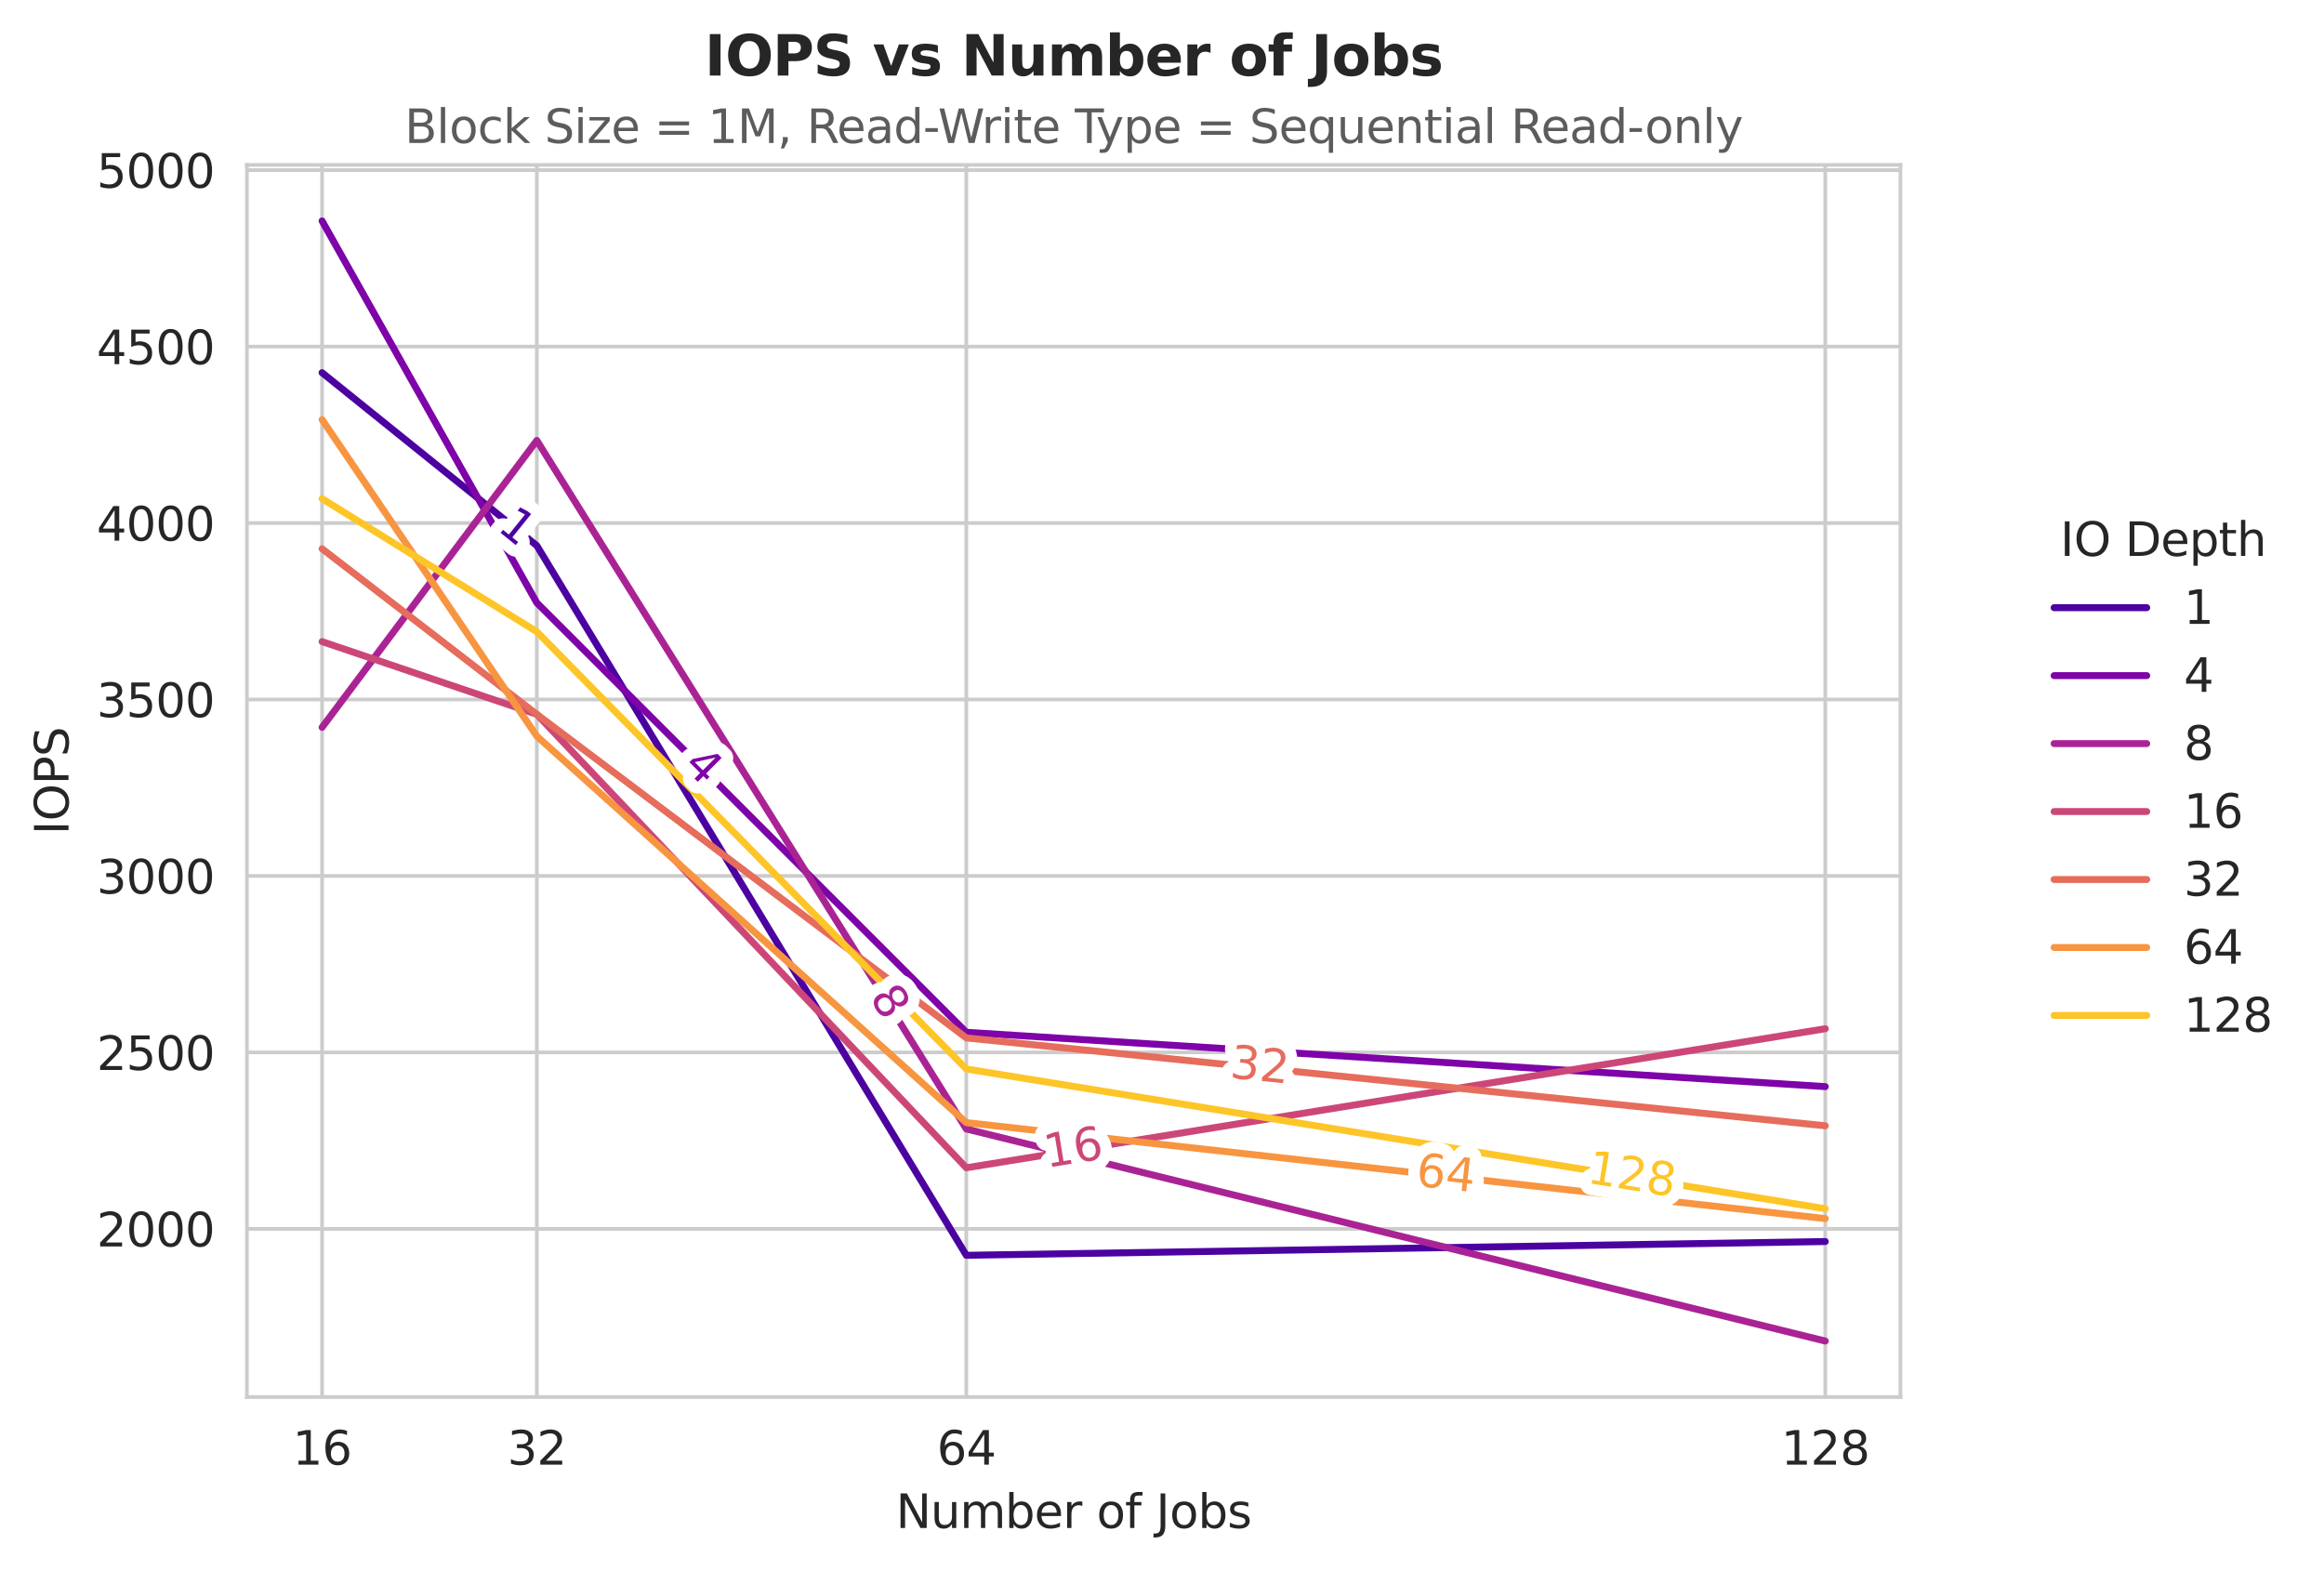 <?xml version="1.0" encoding="utf-8" standalone="no"?>
<!DOCTYPE svg PUBLIC "-//W3C//DTD SVG 1.1//EN"
  "http://www.w3.org/Graphics/SVG/1.1/DTD/svg11.dtd">
<svg xmlns:xlink="http://www.w3.org/1999/xlink" width="501.928pt" height="339.292pt" viewBox="0 0 501.928 339.292" xmlns="http://www.w3.org/2000/svg" version="1.1">
 <defs>
  <style type="text/css">*{stroke-linejoin: round; stroke-linecap: butt}</style>
 </defs>
 <g id="figure_1">
  <g id="patch_1">
   <path d="M 0 339.292 
L 501.928 339.292 
L 501.928 0 
L 0 0 
z
" style="fill: #ffffff"/>
  </g>
  <g id="axes_1">
   <g id="patch_2">
    <path d="M 53.328 301.736 
L 410.448 301.736 
L 410.448 35.624 
L 53.328 35.624 
z
" style="fill: #ffffff"/>
   </g>
   <g id="matplotlib.axis_1">
    <g id="xtick_1">
     <g id="line2d_1">
      <path d="M 208.699 301.736 
L 208.699 35.624 
" clip-path="url(#p0a1ed3b77e)" style="fill: none; stroke: #cccccc; stroke-width: 0.8; stroke-linecap: round"/>
     </g>
     <g id="text_1">
      <!-- 64 -->
      <g style="fill: #262626" transform="translate(202.336 316.334) scale(0.1 -0.1)">
       <defs>
        <path id="DejaVuSans-36" d="M 2113 2584 
Q 1688 2584 1439 2293 
Q 1191 2003 1191 1497 
Q 1191 994 1439 701 
Q 1688 409 2113 409 
Q 2538 409 2786 701 
Q 3034 994 3034 1497 
Q 3034 2003 2786 2293 
Q 2538 2584 2113 2584 
z
M 3366 4563 
L 3366 3988 
Q 3128 4100 2886 4159 
Q 2644 4219 2406 4219 
Q 1781 4219 1451 3797 
Q 1122 3375 1075 2522 
Q 1259 2794 1537 2939 
Q 1816 3084 2150 3084 
Q 2853 3084 3261 2657 
Q 3669 2231 3669 1497 
Q 3669 778 3244 343 
Q 2819 -91 2113 -91 
Q 1303 -91 875 529 
Q 447 1150 447 2328 
Q 447 3434 972 4092 
Q 1497 4750 2381 4750 
Q 2619 4750 2861 4703 
Q 3103 4656 3366 4563 
z
" transform="scale(0.016)"/>
        <path id="DejaVuSans-34" d="M 2419 4116 
L 825 1625 
L 2419 1625 
L 2419 4116 
z
M 2253 4666 
L 3047 4666 
L 3047 1625 
L 3713 1625 
L 3713 1100 
L 3047 1100 
L 3047 0 
L 2419 0 
L 2419 1100 
L 313 1100 
L 313 1709 
L 2253 4666 
z
" transform="scale(0.016)"/>
       </defs>
       <use xlink:href="#DejaVuSans-36"/>
       <use xlink:href="#DejaVuSans-34" transform="translate(63.623 0)"/>
      </g>
     </g>
    </g>
    <g id="xtick_2">
     <g id="line2d_2">
      <path d="M 115.94 301.736 
L 115.94 35.624 
" clip-path="url(#p0a1ed3b77e)" style="fill: none; stroke: #cccccc; stroke-width: 0.8; stroke-linecap: round"/>
     </g>
     <g id="text_2">
      <!-- 32 -->
      <g style="fill: #262626" transform="translate(109.578 316.334) scale(0.1 -0.1)">
       <defs>
        <path id="DejaVuSans-33" d="M 2597 2516 
Q 3050 2419 3304 2112 
Q 3559 1806 3559 1356 
Q 3559 666 3084 287 
Q 2609 -91 1734 -91 
Q 1441 -91 1130 -33 
Q 819 25 488 141 
L 488 750 
Q 750 597 1062 519 
Q 1375 441 1716 441 
Q 2309 441 2620 675 
Q 2931 909 2931 1356 
Q 2931 1769 2642 2001 
Q 2353 2234 1838 2234 
L 1294 2234 
L 1294 2753 
L 1863 2753 
Q 2328 2753 2575 2939 
Q 2822 3125 2822 3475 
Q 2822 3834 2567 4026 
Q 2313 4219 1838 4219 
Q 1578 4219 1281 4162 
Q 984 4106 628 3988 
L 628 4550 
Q 988 4650 1302 4700 
Q 1616 4750 1894 4750 
Q 2613 4750 3031 4423 
Q 3450 4097 3450 3541 
Q 3450 3153 3228 2886 
Q 3006 2619 2597 2516 
z
" transform="scale(0.016)"/>
        <path id="DejaVuSans-32" d="M 1228 531 
L 3431 531 
L 3431 0 
L 469 0 
L 469 531 
Q 828 903 1448 1529 
Q 2069 2156 2228 2338 
Q 2531 2678 2651 2914 
Q 2772 3150 2772 3378 
Q 2772 3750 2511 3984 
Q 2250 4219 1831 4219 
Q 1534 4219 1204 4116 
Q 875 4013 500 3803 
L 500 4441 
Q 881 4594 1212 4672 
Q 1544 4750 1819 4750 
Q 2544 4750 2975 4387 
Q 3406 4025 3406 3419 
Q 3406 3131 3298 2873 
Q 3191 2616 2906 2266 
Q 2828 2175 2409 1742 
Q 1991 1309 1228 531 
z
" transform="scale(0.016)"/>
       </defs>
       <use xlink:href="#DejaVuSans-33"/>
       <use xlink:href="#DejaVuSans-32" transform="translate(63.623 0)"/>
      </g>
     </g>
    </g>
    <g id="xtick_3">
     <g id="line2d_3">
      <path d="M 394.215 301.736 
L 394.215 35.624 
" clip-path="url(#p0a1ed3b77e)" style="fill: none; stroke: #cccccc; stroke-width: 0.8; stroke-linecap: round"/>
     </g>
     <g id="text_3">
      <!-- 128 -->
      <g style="fill: #262626" transform="translate(384.672 316.334) scale(0.1 -0.1)">
       <defs>
        <path id="DejaVuSans-31" d="M 794 531 
L 1825 531 
L 1825 4091 
L 703 3866 
L 703 4441 
L 1819 4666 
L 2450 4666 
L 2450 531 
L 3481 531 
L 3481 0 
L 794 0 
L 794 531 
z
" transform="scale(0.016)"/>
        <path id="DejaVuSans-38" d="M 2034 2216 
Q 1584 2216 1326 1975 
Q 1069 1734 1069 1313 
Q 1069 891 1326 650 
Q 1584 409 2034 409 
Q 2484 409 2743 651 
Q 3003 894 3003 1313 
Q 3003 1734 2745 1975 
Q 2488 2216 2034 2216 
z
M 1403 2484 
Q 997 2584 770 2862 
Q 544 3141 544 3541 
Q 544 4100 942 4425 
Q 1341 4750 2034 4750 
Q 2731 4750 3128 4425 
Q 3525 4100 3525 3541 
Q 3525 3141 3298 2862 
Q 3072 2584 2669 2484 
Q 3125 2378 3379 2068 
Q 3634 1759 3634 1313 
Q 3634 634 3220 271 
Q 2806 -91 2034 -91 
Q 1263 -91 848 271 
Q 434 634 434 1313 
Q 434 1759 690 2068 
Q 947 2378 1403 2484 
z
M 1172 3481 
Q 1172 3119 1398 2916 
Q 1625 2713 2034 2713 
Q 2441 2713 2670 2916 
Q 2900 3119 2900 3481 
Q 2900 3844 2670 4047 
Q 2441 4250 2034 4250 
Q 1625 4250 1398 4047 
Q 1172 3844 1172 3481 
z
" transform="scale(0.016)"/>
       </defs>
       <use xlink:href="#DejaVuSans-31"/>
       <use xlink:href="#DejaVuSans-32" transform="translate(63.623 0)"/>
       <use xlink:href="#DejaVuSans-38" transform="translate(127.246 0)"/>
      </g>
     </g>
    </g>
    <g id="xtick_4">
     <g id="line2d_4">
      <path d="M 69.561 301.736 
L 69.561 35.624 
" clip-path="url(#p0a1ed3b77e)" style="fill: none; stroke: #cccccc; stroke-width: 0.8; stroke-linecap: round"/>
     </g>
     <g id="text_4">
      <!-- 16 -->
      <g style="fill: #262626" transform="translate(63.198 316.334) scale(0.1 -0.1)">
       <use xlink:href="#DejaVuSans-31"/>
       <use xlink:href="#DejaVuSans-36" transform="translate(63.623 0)"/>
      </g>
     </g>
    </g>
    <g id="text_5">
     <!-- Number of Jobs -->
     <g style="fill: #262626" transform="translate(193.491 330.012) scale(0.1 -0.1)">
      <defs>
       <path id="DejaVuSans-4e" d="M 628 4666 
L 1478 4666 
L 3547 763 
L 3547 4666 
L 4159 4666 
L 4159 0 
L 3309 0 
L 1241 3903 
L 1241 0 
L 628 0 
L 628 4666 
z
" transform="scale(0.016)"/>
       <path id="DejaVuSans-75" d="M 544 1381 
L 544 3500 
L 1119 3500 
L 1119 1403 
Q 1119 906 1312 657 
Q 1506 409 1894 409 
Q 2359 409 2629 706 
Q 2900 1003 2900 1516 
L 2900 3500 
L 3475 3500 
L 3475 0 
L 2900 0 
L 2900 538 
Q 2691 219 2414 64 
Q 2138 -91 1772 -91 
Q 1169 -91 856 284 
Q 544 659 544 1381 
z
M 1991 3584 
L 1991 3584 
z
" transform="scale(0.016)"/>
       <path id="DejaVuSans-6d" d="M 3328 2828 
Q 3544 3216 3844 3400 
Q 4144 3584 4550 3584 
Q 5097 3584 5394 3201 
Q 5691 2819 5691 2113 
L 5691 0 
L 5113 0 
L 5113 2094 
Q 5113 2597 4934 2840 
Q 4756 3084 4391 3084 
Q 3944 3084 3684 2787 
Q 3425 2491 3425 1978 
L 3425 0 
L 2847 0 
L 2847 2094 
Q 2847 2600 2669 2842 
Q 2491 3084 2119 3084 
Q 1678 3084 1418 2786 
Q 1159 2488 1159 1978 
L 1159 0 
L 581 0 
L 581 3500 
L 1159 3500 
L 1159 2956 
Q 1356 3278 1631 3431 
Q 1906 3584 2284 3584 
Q 2666 3584 2933 3390 
Q 3200 3197 3328 2828 
z
" transform="scale(0.016)"/>
       <path id="DejaVuSans-62" d="M 3116 1747 
Q 3116 2381 2855 2742 
Q 2594 3103 2138 3103 
Q 1681 3103 1420 2742 
Q 1159 2381 1159 1747 
Q 1159 1113 1420 752 
Q 1681 391 2138 391 
Q 2594 391 2855 752 
Q 3116 1113 3116 1747 
z
M 1159 2969 
Q 1341 3281 1617 3432 
Q 1894 3584 2278 3584 
Q 2916 3584 3314 3078 
Q 3713 2572 3713 1747 
Q 3713 922 3314 415 
Q 2916 -91 2278 -91 
Q 1894 -91 1617 61 
Q 1341 213 1159 525 
L 1159 0 
L 581 0 
L 581 4863 
L 1159 4863 
L 1159 2969 
z
" transform="scale(0.016)"/>
       <path id="DejaVuSans-65" d="M 3597 1894 
L 3597 1613 
L 953 1613 
Q 991 1019 1311 708 
Q 1631 397 2203 397 
Q 2534 397 2845 478 
Q 3156 559 3463 722 
L 3463 178 
Q 3153 47 2828 -22 
Q 2503 -91 2169 -91 
Q 1331 -91 842 396 
Q 353 884 353 1716 
Q 353 2575 817 3079 
Q 1281 3584 2069 3584 
Q 2775 3584 3186 3129 
Q 3597 2675 3597 1894 
z
M 3022 2063 
Q 3016 2534 2758 2815 
Q 2500 3097 2075 3097 
Q 1594 3097 1305 2825 
Q 1016 2553 972 2059 
L 3022 2063 
z
" transform="scale(0.016)"/>
       <path id="DejaVuSans-72" d="M 2631 2963 
Q 2534 3019 2420 3045 
Q 2306 3072 2169 3072 
Q 1681 3072 1420 2755 
Q 1159 2438 1159 1844 
L 1159 0 
L 581 0 
L 581 3500 
L 1159 3500 
L 1159 2956 
Q 1341 3275 1631 3429 
Q 1922 3584 2338 3584 
Q 2397 3584 2469 3576 
Q 2541 3569 2628 3553 
L 2631 2963 
z
" transform="scale(0.016)"/>
       <path id="DejaVuSans-20" transform="scale(0.016)"/>
       <path id="DejaVuSans-6f" d="M 1959 3097 
Q 1497 3097 1228 2736 
Q 959 2375 959 1747 
Q 959 1119 1226 758 
Q 1494 397 1959 397 
Q 2419 397 2687 759 
Q 2956 1122 2956 1747 
Q 2956 2369 2687 2733 
Q 2419 3097 1959 3097 
z
M 1959 3584 
Q 2709 3584 3137 3096 
Q 3566 2609 3566 1747 
Q 3566 888 3137 398 
Q 2709 -91 1959 -91 
Q 1206 -91 779 398 
Q 353 888 353 1747 
Q 353 2609 779 3096 
Q 1206 3584 1959 3584 
z
" transform="scale(0.016)"/>
       <path id="DejaVuSans-66" d="M 2375 4863 
L 2375 4384 
L 1825 4384 
Q 1516 4384 1395 4259 
Q 1275 4134 1275 3809 
L 1275 3500 
L 2222 3500 
L 2222 3053 
L 1275 3053 
L 1275 0 
L 697 0 
L 697 3053 
L 147 3053 
L 147 3500 
L 697 3500 
L 697 3744 
Q 697 4328 969 4595 
Q 1241 4863 1831 4863 
L 2375 4863 
z
" transform="scale(0.016)"/>
       <path id="DejaVuSans-4a" d="M 628 4666 
L 1259 4666 
L 1259 325 
Q 1259 -519 939 -900 
Q 619 -1281 -91 -1281 
L -331 -1281 
L -331 -750 
L -134 -750 
Q 284 -750 456 -515 
Q 628 -281 628 325 
L 628 4666 
z
" transform="scale(0.016)"/>
       <path id="DejaVuSans-73" d="M 2834 3397 
L 2834 2853 
Q 2591 2978 2328 3040 
Q 2066 3103 1784 3103 
Q 1356 3103 1142 2972 
Q 928 2841 928 2578 
Q 928 2378 1081 2264 
Q 1234 2150 1697 2047 
L 1894 2003 
Q 2506 1872 2764 1633 
Q 3022 1394 3022 966 
Q 3022 478 2636 193 
Q 2250 -91 1575 -91 
Q 1294 -91 989 -36 
Q 684 19 347 128 
L 347 722 
Q 666 556 975 473 
Q 1284 391 1588 391 
Q 1994 391 2212 530 
Q 2431 669 2431 922 
Q 2431 1156 2273 1281 
Q 2116 1406 1581 1522 
L 1381 1569 
Q 847 1681 609 1914 
Q 372 2147 372 2553 
Q 372 3047 722 3315 
Q 1072 3584 1716 3584 
Q 2034 3584 2315 3537 
Q 2597 3491 2834 3397 
z
" transform="scale(0.016)"/>
      </defs>
      <use xlink:href="#DejaVuSans-4e"/>
      <use xlink:href="#DejaVuSans-75" transform="translate(74.805 0)"/>
      <use xlink:href="#DejaVuSans-6d" transform="translate(138.184 0)"/>
      <use xlink:href="#DejaVuSans-62" transform="translate(235.596 0)"/>
      <use xlink:href="#DejaVuSans-65" transform="translate(299.072 0)"/>
      <use xlink:href="#DejaVuSans-72" transform="translate(360.596 0)"/>
      <use xlink:href="#DejaVuSans-20" transform="translate(401.709 0)"/>
      <use xlink:href="#DejaVuSans-6f" transform="translate(433.496 0)"/>
      <use xlink:href="#DejaVuSans-66" transform="translate(494.678 0)"/>
      <use xlink:href="#DejaVuSans-20" transform="translate(529.883 0)"/>
      <use xlink:href="#DejaVuSans-4a" transform="translate(561.67 0)"/>
      <use xlink:href="#DejaVuSans-6f" transform="translate(591.162 0)"/>
      <use xlink:href="#DejaVuSans-62" transform="translate(652.344 0)"/>
      <use xlink:href="#DejaVuSans-73" transform="translate(715.82 0)"/>
     </g>
    </g>
   </g>
   <g id="matplotlib.axis_2">
    <g id="ytick_1">
     <g id="line2d_5">
      <path d="M 53.328 265.402 
L 410.448 265.402 
" clip-path="url(#p0a1ed3b77e)" style="fill: none; stroke: #cccccc; stroke-width: 0.8; stroke-linecap: round"/>
     </g>
     <g id="text_6">
      <!-- 2000 -->
      <g style="fill: #262626" transform="translate(20.878 269.201) scale(0.1 -0.1)">
       <defs>
        <path id="DejaVuSans-30" d="M 2034 4250 
Q 1547 4250 1301 3770 
Q 1056 3291 1056 2328 
Q 1056 1369 1301 889 
Q 1547 409 2034 409 
Q 2525 409 2770 889 
Q 3016 1369 3016 2328 
Q 3016 3291 2770 3770 
Q 2525 4250 2034 4250 
z
M 2034 4750 
Q 2819 4750 3233 4129 
Q 3647 3509 3647 2328 
Q 3647 1150 3233 529 
Q 2819 -91 2034 -91 
Q 1250 -91 836 529 
Q 422 1150 422 2328 
Q 422 3509 836 4129 
Q 1250 4750 2034 4750 
z
" transform="scale(0.016)"/>
       </defs>
       <use xlink:href="#DejaVuSans-32"/>
       <use xlink:href="#DejaVuSans-30" transform="translate(63.623 0)"/>
       <use xlink:href="#DejaVuSans-30" transform="translate(127.246 0)"/>
       <use xlink:href="#DejaVuSans-30" transform="translate(190.869 0)"/>
      </g>
     </g>
    </g>
    <g id="ytick_2">
     <g id="line2d_6">
      <path d="M 53.328 227.292 
L 410.448 227.292 
" clip-path="url(#p0a1ed3b77e)" style="fill: none; stroke: #cccccc; stroke-width: 0.8; stroke-linecap: round"/>
     </g>
     <g id="text_7">
      <!-- 2500 -->
      <g style="fill: #262626" transform="translate(20.878 231.092) scale(0.1 -0.1)">
       <defs>
        <path id="DejaVuSans-35" d="M 691 4666 
L 3169 4666 
L 3169 4134 
L 1269 4134 
L 1269 2991 
Q 1406 3038 1543 3061 
Q 1681 3084 1819 3084 
Q 2600 3084 3056 2656 
Q 3513 2228 3513 1497 
Q 3513 744 3044 326 
Q 2575 -91 1722 -91 
Q 1428 -91 1123 -41 
Q 819 9 494 109 
L 494 744 
Q 775 591 1075 516 
Q 1375 441 1709 441 
Q 2250 441 2565 725 
Q 2881 1009 2881 1497 
Q 2881 1984 2565 2268 
Q 2250 2553 1709 2553 
Q 1456 2553 1204 2497 
Q 953 2441 691 2322 
L 691 4666 
z
" transform="scale(0.016)"/>
       </defs>
       <use xlink:href="#DejaVuSans-32"/>
       <use xlink:href="#DejaVuSans-35" transform="translate(63.623 0)"/>
       <use xlink:href="#DejaVuSans-30" transform="translate(127.246 0)"/>
       <use xlink:href="#DejaVuSans-30" transform="translate(190.869 0)"/>
      </g>
     </g>
    </g>
    <g id="ytick_3">
     <g id="line2d_7">
      <path d="M 53.328 189.183 
L 410.448 189.183 
" clip-path="url(#p0a1ed3b77e)" style="fill: none; stroke: #cccccc; stroke-width: 0.8; stroke-linecap: round"/>
     </g>
     <g id="text_8">
      <!-- 3000 -->
      <g style="fill: #262626" transform="translate(20.878 192.982) scale(0.1 -0.1)">
       <use xlink:href="#DejaVuSans-33"/>
       <use xlink:href="#DejaVuSans-30" transform="translate(63.623 0)"/>
       <use xlink:href="#DejaVuSans-30" transform="translate(127.246 0)"/>
       <use xlink:href="#DejaVuSans-30" transform="translate(190.869 0)"/>
      </g>
     </g>
    </g>
    <g id="ytick_4">
     <g id="line2d_8">
      <path d="M 53.328 151.073 
L 410.448 151.073 
" clip-path="url(#p0a1ed3b77e)" style="fill: none; stroke: #cccccc; stroke-width: 0.8; stroke-linecap: round"/>
     </g>
     <g id="text_9">
      <!-- 3500 -->
      <g style="fill: #262626" transform="translate(20.878 154.872) scale(0.1 -0.1)">
       <use xlink:href="#DejaVuSans-33"/>
       <use xlink:href="#DejaVuSans-35" transform="translate(63.623 0)"/>
       <use xlink:href="#DejaVuSans-30" transform="translate(127.246 0)"/>
       <use xlink:href="#DejaVuSans-30" transform="translate(190.869 0)"/>
      </g>
     </g>
    </g>
    <g id="ytick_5">
     <g id="line2d_9">
      <path d="M 53.328 112.963 
L 410.448 112.963 
" clip-path="url(#p0a1ed3b77e)" style="fill: none; stroke: #cccccc; stroke-width: 0.8; stroke-linecap: round"/>
     </g>
     <g id="text_10">
      <!-- 4000 -->
      <g style="fill: #262626" transform="translate(20.878 116.763) scale(0.1 -0.1)">
       <use xlink:href="#DejaVuSans-34"/>
       <use xlink:href="#DejaVuSans-30" transform="translate(63.623 0)"/>
       <use xlink:href="#DejaVuSans-30" transform="translate(127.246 0)"/>
       <use xlink:href="#DejaVuSans-30" transform="translate(190.869 0)"/>
      </g>
     </g>
    </g>
    <g id="ytick_6">
     <g id="line2d_10">
      <path d="M 53.328 74.854 
L 410.448 74.854 
" clip-path="url(#p0a1ed3b77e)" style="fill: none; stroke: #cccccc; stroke-width: 0.8; stroke-linecap: round"/>
     </g>
     <g id="text_11">
      <!-- 4500 -->
      <g style="fill: #262626" transform="translate(20.878 78.653) scale(0.1 -0.1)">
       <use xlink:href="#DejaVuSans-34"/>
       <use xlink:href="#DejaVuSans-35" transform="translate(63.623 0)"/>
       <use xlink:href="#DejaVuSans-30" transform="translate(127.246 0)"/>
       <use xlink:href="#DejaVuSans-30" transform="translate(190.869 0)"/>
      </g>
     </g>
    </g>
    <g id="ytick_7">
     <g id="line2d_11">
      <path d="M 53.328 36.744 
L 410.448 36.744 
" clip-path="url(#p0a1ed3b77e)" style="fill: none; stroke: #cccccc; stroke-width: 0.8; stroke-linecap: round"/>
     </g>
     <g id="text_12">
      <!-- 5000 -->
      <g style="fill: #262626" transform="translate(20.878 40.543) scale(0.1 -0.1)">
       <use xlink:href="#DejaVuSans-35"/>
       <use xlink:href="#DejaVuSans-30" transform="translate(63.623 0)"/>
       <use xlink:href="#DejaVuSans-30" transform="translate(127.246 0)"/>
       <use xlink:href="#DejaVuSans-30" transform="translate(190.869 0)"/>
      </g>
     </g>
    </g>
    <g id="text_13">
     <!-- IOPS -->
     <g style="fill: #262626" transform="translate(14.798 180.28) rotate(-90) scale(0.1 -0.1)">
      <defs>
       <path id="DejaVuSans-49" d="M 628 4666 
L 1259 4666 
L 1259 0 
L 628 0 
L 628 4666 
z
" transform="scale(0.016)"/>
       <path id="DejaVuSans-4f" d="M 2522 4238 
Q 1834 4238 1429 3725 
Q 1025 3213 1025 2328 
Q 1025 1447 1429 934 
Q 1834 422 2522 422 
Q 3209 422 3611 934 
Q 4013 1447 4013 2328 
Q 4013 3213 3611 3725 
Q 3209 4238 2522 4238 
z
M 2522 4750 
Q 3503 4750 4090 4092 
Q 4678 3434 4678 2328 
Q 4678 1225 4090 567 
Q 3503 -91 2522 -91 
Q 1538 -91 948 565 
Q 359 1222 359 2328 
Q 359 3434 948 4092 
Q 1538 4750 2522 4750 
z
" transform="scale(0.016)"/>
       <path id="DejaVuSans-50" d="M 1259 4147 
L 1259 2394 
L 2053 2394 
Q 2494 2394 2734 2622 
Q 2975 2850 2975 3272 
Q 2975 3691 2734 3919 
Q 2494 4147 2053 4147 
L 1259 4147 
z
M 628 4666 
L 2053 4666 
Q 2838 4666 3239 4311 
Q 3641 3956 3641 3272 
Q 3641 2581 3239 2228 
Q 2838 1875 2053 1875 
L 1259 1875 
L 1259 0 
L 628 0 
L 628 4666 
z
" transform="scale(0.016)"/>
       <path id="DejaVuSans-53" d="M 3425 4513 
L 3425 3897 
Q 3066 4069 2747 4153 
Q 2428 4238 2131 4238 
Q 1616 4238 1336 4038 
Q 1056 3838 1056 3469 
Q 1056 3159 1242 3001 
Q 1428 2844 1947 2747 
L 2328 2669 
Q 3034 2534 3370 2195 
Q 3706 1856 3706 1288 
Q 3706 609 3251 259 
Q 2797 -91 1919 -91 
Q 1588 -91 1214 -16 
Q 841 59 441 206 
L 441 856 
Q 825 641 1194 531 
Q 1563 422 1919 422 
Q 2459 422 2753 634 
Q 3047 847 3047 1241 
Q 3047 1584 2836 1778 
Q 2625 1972 2144 2069 
L 1759 2144 
Q 1053 2284 737 2584 
Q 422 2884 422 3419 
Q 422 4038 858 4394 
Q 1294 4750 2059 4750 
Q 2388 4750 2728 4690 
Q 3069 4631 3425 4513 
z
" transform="scale(0.016)"/>
      </defs>
      <use xlink:href="#DejaVuSans-49"/>
      <use xlink:href="#DejaVuSans-4f" transform="translate(29.492 0)"/>
      <use xlink:href="#DejaVuSans-50" transform="translate(108.203 0)"/>
      <use xlink:href="#DejaVuSans-53" transform="translate(168.506 0)"/>
     </g>
    </g>
   </g>
   <g id="FillBetweenPolyCollection_1"/>
   <g id="FillBetweenPolyCollection_2"/>
   <g id="FillBetweenPolyCollection_3"/>
   <g id="FillBetweenPolyCollection_4"/>
   <g id="FillBetweenPolyCollection_5"/>
   <g id="FillBetweenPolyCollection_6"/>
   <g id="FillBetweenPolyCollection_7"/>
   <g id="line2d_12">
    <path d="M 69.561 80.494 
L 115.94 117.841 
L 208.699 271.118 
L 394.215 268.146 
" clip-path="url(#p0a1ed3b77e)" style="fill: none; stroke: #4c02a1; stroke-width: 1.5; stroke-linecap: round"/>
   </g>
   <g id="line2d_13">
    <path d="M 69.561 47.72 
L 115.94 130.189 
L 208.699 222.948 
L 394.215 234.686 
" clip-path="url(#p0a1ed3b77e)" style="fill: none; stroke: #7e03a8; stroke-width: 1.5; stroke-linecap: round"/>
   </g>
   <g id="line2d_14">
    <path d="M 69.561 157.094 
L 115.94 95.128 
L 208.699 243.832 
L 394.215 289.64 
" clip-path="url(#p0a1ed3b77e)" style="fill: none; stroke: #aa2395; stroke-width: 1.5; stroke-linecap: round"/>
   </g>
   <g id="line2d_15">
    <path d="M 69.561 138.573 
L 115.94 154.274 
L 208.699 252.216 
L 394.215 222.186 
" clip-path="url(#p0a1ed3b77e)" style="fill: none; stroke: #cc4778; stroke-width: 1.5; stroke-linecap: round"/>
   </g>
   <g id="line2d_16">
    <path d="M 69.561 118.527 
L 115.94 154.274 
L 208.699 224.167 
L 394.215 243.146 
" clip-path="url(#p0a1ed3b77e)" style="fill: none; stroke: #e66c5c; stroke-width: 1.5; stroke-linecap: round"/>
   </g>
   <g id="line2d_17">
    <path d="M 69.561 90.631 
L 115.94 159 
L 208.699 242.46 
L 394.215 263.192 
" clip-path="url(#p0a1ed3b77e)" style="fill: none; stroke: #f89540; stroke-width: 1.5; stroke-linecap: round"/>
   </g>
   <g id="line2d_18">
    <path d="M 69.561 107.704 
L 115.94 136.439 
L 208.699 230.875 
L 394.215 261.057 
" clip-path="url(#p0a1ed3b77e)" style="fill: none; stroke: #fdc527; stroke-width: 1.5; stroke-linecap: round"/>
   </g>
   <g id="line2d_19"/>
   <g id="line2d_20"/>
   <g id="line2d_21"/>
   <g id="line2d_22"/>
   <g id="line2d_23"/>
   <g id="line2d_24"/>
   <g id="line2d_25"/>
   <g id="text_14">
    <path d="M 108.638 114.439 
L 109.893 115.45 
L 113.382 111.117 
L 111.796 110.291 
L 112.359 109.592 
L 113.938 110.412 
L 114.706 111.03 
L 110.654 116.062 
L 111.908 117.072 
L 111.388 117.719 
L 108.118 115.085 
L 108.638 114.439 
z
" clip-path="url(#p0a1ed3b77e)" style="fill: #4c02a1; stroke: #ffffff; stroke-width: 5"/>
    <path d="M 108.638 114.439 
L 109.893 115.45 
L 113.382 111.117 
L 111.796 110.291 
L 112.359 109.592 
L 113.938 110.412 
L 114.706 111.03 
L 110.654 116.062 
L 111.908 117.072 
L 111.388 117.719 
L 108.118 115.085 
L 108.638 114.439 
z
" clip-path="url(#p0a1ed3b77e)" style="fill: #4c02a1"/>
   </g>
   <g id="text_15">
    <path d="M 154.556 163.612 
L 150.042 164.603 
L 151.803 166.364 
L 154.556 163.612 
z
M 154.98 162.821 
L 155.857 163.698 
L 152.497 167.058 
L 153.233 167.794 
L 152.653 168.374 
L 151.917 167.638 
L 150.702 168.853 
L 150.008 168.16 
L 151.223 166.944 
L 148.897 164.617 
L 149.569 163.945 
L 154.98 162.821 
z
" clip-path="url(#p0a1ed3b77e)" style="fill: #7e03a8; stroke: #ffffff; stroke-width: 5"/>
    <path d="M 154.556 163.612 
L 150.042 164.603 
L 151.803 166.364 
L 154.556 163.612 
z
M 154.98 162.821 
L 155.857 163.698 
L 152.497 167.058 
L 153.233 167.794 
L 152.653 168.374 
L 151.917 167.638 
L 150.702 168.853 
L 150.008 168.16 
L 151.223 166.944 
L 148.897 164.617 
L 149.569 163.945 
L 154.98 162.821 
z
" clip-path="url(#p0a1ed3b77e)" style="fill: #7e03a8"/>
   </g>
   <g id="text_16">
    <path d="M 192.307 216.226 
Q 191.935 215.629 191.402 215.486 
Q 190.87 215.345 190.312 215.693 
Q 189.752 216.042 189.645 216.582 
Q 189.539 217.124 189.911 217.72 
Q 190.284 218.317 190.819 218.46 
Q 191.356 218.604 191.911 218.257 
Q 192.469 217.909 192.576 217.368 
Q 192.682 216.828 192.307 216.226 
z
M 192.141 215.168 
Q 191.937 214.547 192.118 214.016 
Q 192.301 213.486 192.831 213.155 
Q 193.573 212.692 194.333 212.951 
Q 195.093 213.212 195.666 214.13 
Q 196.243 215.054 196.14 215.849 
Q 196.038 216.644 195.297 217.107 
Q 194.766 217.437 194.209 217.367 
Q 193.653 217.298 193.187 216.846 
Q 193.424 217.538 193.223 218.131 
Q 193.024 218.725 192.433 219.094 
Q 191.533 219.655 190.709 219.407 
Q 189.887 219.157 189.249 218.134 
Q 188.611 217.111 188.748 216.262 
Q 188.887 215.413 189.787 214.851 
Q 190.378 214.483 190.999 214.566 
Q 191.623 214.651 192.141 215.168 
z
M 193.271 214.037 
Q 192.791 214.336 192.709 214.804 
Q 192.628 215.273 192.966 215.815 
Q 193.303 216.354 193.761 216.49 
Q 194.22 216.627 194.7 216.328 
Q 195.181 216.028 195.26 215.555 
Q 195.34 215.083 195.004 214.544 
Q 194.665 214.002 194.209 213.868 
Q 193.752 213.737 193.271 214.037 
z
" clip-path="url(#p0a1ed3b77e)" style="fill: #aa2395; stroke: #ffffff; stroke-width: 5"/>
    <path d="M 192.307 216.226 
Q 191.935 215.629 191.402 215.486 
Q 190.87 215.345 190.312 215.693 
Q 189.752 216.042 189.645 216.582 
Q 189.539 217.124 189.911 217.72 
Q 190.284 218.317 190.819 218.46 
Q 191.356 218.604 191.911 218.257 
Q 192.469 217.909 192.576 217.368 
Q 192.682 216.828 192.307 216.226 
z
M 192.141 215.168 
Q 191.937 214.547 192.118 214.016 
Q 192.301 213.486 192.831 213.155 
Q 193.573 212.692 194.333 212.951 
Q 195.093 213.212 195.666 214.13 
Q 196.243 215.054 196.14 215.849 
Q 196.038 216.644 195.297 217.107 
Q 194.766 217.437 194.209 217.367 
Q 193.653 217.298 193.187 216.846 
Q 193.424 217.538 193.223 218.131 
Q 193.024 218.725 192.433 219.094 
Q 191.533 219.655 190.709 219.407 
Q 189.887 219.157 189.249 218.134 
Q 188.611 217.111 188.748 216.262 
Q 188.887 215.413 189.787 214.851 
Q 190.378 214.483 190.999 214.566 
Q 191.623 214.651 192.141 215.168 
z
M 193.271 214.037 
Q 192.791 214.336 192.709 214.804 
Q 192.628 215.273 192.966 215.815 
Q 193.303 216.354 193.761 216.49 
Q 194.22 216.627 194.7 216.328 
Q 195.181 216.028 195.26 215.555 
Q 195.34 215.083 195.004 214.544 
Q 194.665 214.002 194.209 213.868 
Q 193.752 213.737 193.271 214.037 
z
" clip-path="url(#p0a1ed3b77e)" style="fill: #aa2395"/>
   </g>
   <g id="text_17">
    <path d="M 227.14 251.186 
L 228.731 250.928 
L 227.842 245.437 
L 226.167 246.064 
L 226.024 245.177 
L 227.689 244.552 
L 228.662 244.394 
L 229.695 250.772 
L 231.285 250.515 
L 231.417 251.334 
L 227.273 252.005 
L 227.14 251.186 
z
M 234.943 246.673 
Q 234.287 246.779 233.976 247.29 
Q 233.666 247.799 233.792 248.58 
Q 233.918 249.356 234.373 249.746 
Q 234.83 250.134 235.486 250.028 
Q 236.141 249.922 236.451 249.409 
Q 236.76 248.896 236.635 248.12 
Q 236.508 247.339 236.054 246.954 
Q 235.598 246.567 234.943 246.673 
z
M 236.381 243.308 
L 236.525 244.195 
Q 236.13 244.081 235.742 244.051 
Q 235.354 244.019 234.987 244.078 
Q 234.023 244.234 233.619 244.967 
Q 233.217 245.7 233.357 247.028 
Q 233.573 246.562 233.966 246.269 
Q 234.36 245.976 234.875 245.893 
Q 235.959 245.717 236.695 246.274 
Q 237.431 246.829 237.614 247.961 
Q 237.794 249.07 237.247 249.847 
Q 236.7 250.623 235.611 250.799 
Q 234.361 251.001 233.546 250.152 
Q 232.731 249.301 232.437 247.484 
Q 232.161 245.778 232.806 244.632 
Q 233.452 243.486 234.815 243.265 
Q 235.182 243.206 235.567 243.218 
Q 235.952 243.23 236.381 243.308 
z
" clip-path="url(#p0a1ed3b77e)" style="fill: #cc4778; stroke: #ffffff; stroke-width: 5"/>
    <path d="M 227.14 251.186 
L 228.731 250.928 
L 227.842 245.437 
L 226.167 246.064 
L 226.024 245.177 
L 227.689 244.552 
L 228.662 244.394 
L 229.695 250.772 
L 231.285 250.515 
L 231.417 251.334 
L 227.273 252.005 
L 227.14 251.186 
z
M 234.943 246.673 
Q 234.287 246.779 233.976 247.29 
Q 233.666 247.799 233.792 248.58 
Q 233.918 249.356 234.373 249.746 
Q 234.83 250.134 235.486 250.028 
Q 236.141 249.922 236.451 249.409 
Q 236.76 248.896 236.635 248.12 
Q 236.508 247.339 236.054 246.954 
Q 235.598 246.567 234.943 246.673 
z
M 236.381 243.308 
L 236.525 244.195 
Q 236.13 244.081 235.742 244.051 
Q 235.354 244.019 234.987 244.078 
Q 234.023 244.234 233.619 244.967 
Q 233.217 245.7 233.357 247.028 
Q 233.573 246.562 233.966 246.269 
Q 234.36 245.976 234.875 245.893 
Q 235.959 245.717 236.695 246.274 
Q 237.431 246.829 237.614 247.961 
Q 237.794 249.07 237.247 249.847 
Q 236.7 250.623 235.611 250.799 
Q 234.361 251.001 233.546 250.152 
Q 232.731 249.301 232.437 247.484 
Q 232.161 245.778 232.806 244.632 
Q 233.452 243.486 234.815 243.265 
Q 235.182 243.206 235.567 243.218 
Q 235.952 243.23 236.381 243.308 
z
" clip-path="url(#p0a1ed3b77e)" style="fill: #cc4778"/>
   </g>
   <g id="text_18">
    <path d="M 269.891 229.249 
Q 270.579 229.472 270.925 229.99 
Q 271.273 230.506 271.202 231.205 
Q 271.092 232.278 270.293 232.792 
Q 269.495 233.304 268.135 233.164 
Q 267.679 233.118 267.205 232.978 
Q 266.731 232.839 266.235 232.606 
L 266.332 231.659 
Q 266.715 231.939 267.187 232.109 
Q 267.661 232.28 268.191 232.335 
Q 269.113 232.429 269.634 232.115 
Q 270.154 231.8 270.225 231.106 
Q 270.291 230.464 269.879 230.057 
Q 269.467 229.649 268.666 229.567 
L 267.82 229.481 
L 267.903 228.674 
L 268.787 228.764 
Q 269.51 228.838 269.924 228.588 
Q 270.337 228.339 270.393 227.795 
Q 270.45 227.236 270.084 226.898 
Q 269.72 226.557 268.982 226.482 
Q 268.578 226.44 268.107 226.482 
Q 267.636 226.521 267.064 226.648 
L 267.154 225.775 
Q 267.729 225.676 268.225 225.649 
Q 268.721 225.621 269.153 225.665 
Q 270.271 225.779 270.869 226.354 
Q 271.468 226.928 271.38 227.792 
Q 271.318 228.395 270.93 228.775 
Q 270.543 229.154 269.891 229.249 
z
M 273.776 232.765 
L 277.201 233.115 
L 277.116 233.94 
L 272.512 233.469 
L 272.597 232.644 
Q 273.214 232.123 274.277 231.248 
Q 275.342 230.373 275.618 230.115 
Q 276.143 229.635 276.367 229.287 
Q 276.593 228.939 276.629 228.585 
Q 276.688 228.007 276.32 227.601 
Q 275.951 227.195 275.3 227.128 
Q 274.838 227.081 274.309 227.188 
Q 273.781 227.296 273.165 227.563 
L 273.266 226.571 
Q 273.883 226.394 274.41 226.325 
Q 274.938 226.257 275.366 226.301 
Q 276.493 226.416 277.105 227.049 
Q 277.717 227.68 277.621 228.622 
Q 277.575 229.07 277.366 229.453 
Q 277.159 229.836 276.66 230.335 
Q 276.525 230.464 275.805 231.07 
Q 275.086 231.677 273.776 232.765 
z
" clip-path="url(#p0a1ed3b77e)" style="fill: #e66c5c; stroke: #ffffff; stroke-width: 5"/>
    <path d="M 269.891 229.249 
Q 270.579 229.472 270.925 229.99 
Q 271.273 230.506 271.202 231.205 
Q 271.092 232.278 270.293 232.792 
Q 269.495 233.304 268.135 233.164 
Q 267.679 233.118 267.205 232.978 
Q 266.731 232.839 266.235 232.606 
L 266.332 231.659 
Q 266.715 231.939 267.187 232.109 
Q 267.661 232.28 268.191 232.335 
Q 269.113 232.429 269.634 232.115 
Q 270.154 231.8 270.225 231.106 
Q 270.291 230.464 269.879 230.057 
Q 269.467 229.649 268.666 229.567 
L 267.82 229.481 
L 267.903 228.674 
L 268.787 228.764 
Q 269.51 228.838 269.924 228.588 
Q 270.337 228.339 270.393 227.795 
Q 270.45 227.236 270.084 226.898 
Q 269.72 226.557 268.982 226.482 
Q 268.578 226.44 268.107 226.482 
Q 267.636 226.521 267.064 226.648 
L 267.154 225.775 
Q 267.729 225.676 268.225 225.649 
Q 268.721 225.621 269.153 225.665 
Q 270.271 225.779 270.869 226.354 
Q 271.468 226.928 271.38 227.792 
Q 271.318 228.395 270.93 228.775 
Q 270.543 229.154 269.891 229.249 
z
M 273.776 232.765 
L 277.201 233.115 
L 277.116 233.94 
L 272.512 233.469 
L 272.597 232.644 
Q 273.214 232.123 274.277 231.248 
Q 275.342 230.373 275.618 230.115 
Q 276.143 229.635 276.367 229.287 
Q 276.593 228.939 276.629 228.585 
Q 276.688 228.007 276.32 227.601 
Q 275.951 227.195 275.3 227.128 
Q 274.838 227.081 274.309 227.188 
Q 273.781 227.296 273.165 227.563 
L 273.266 226.571 
Q 273.883 226.394 274.41 226.325 
Q 274.938 226.257 275.366 226.301 
Q 276.493 226.416 277.105 227.049 
Q 277.717 227.68 277.621 228.622 
Q 277.575 229.07 277.366 229.453 
Q 277.159 229.836 276.66 230.335 
Q 276.525 230.464 275.805 231.07 
Q 275.086 231.677 273.776 232.765 
z
" clip-path="url(#p0a1ed3b77e)" style="fill: #e66c5c"/>
   </g>
   <g id="text_19">
    <path d="M 309.34 252.421 
Q 308.68 252.347 308.243 252.756 
Q 307.808 253.163 307.72 253.949 
Q 307.632 254.73 307.967 255.228 
Q 308.303 255.724 308.963 255.798 
Q 309.623 255.872 310.058 255.461 
Q 310.494 255.05 310.582 254.268 
Q 310.669 253.483 310.335 252.989 
Q 310 252.494 309.34 252.421 
z
M 311.629 249.565 
L 311.529 250.458 
Q 311.179 250.243 310.814 250.109 
Q 310.448 249.974 310.079 249.933 
Q 309.108 249.824 308.523 250.422 
Q 307.938 251.02 307.717 252.337 
Q 308.05 251.946 308.507 251.769 
Q 308.966 251.593 309.484 251.651 
Q 310.576 251.773 311.135 252.507 
Q 311.695 253.239 311.568 254.379 
Q 311.443 255.495 310.707 256.097 
Q 309.972 256.697 308.876 256.575 
Q 307.618 256.434 307.061 255.397 
Q 306.504 254.358 306.709 252.529 
Q 306.901 250.812 307.83 249.881 
Q 308.759 248.95 310.132 249.104 
Q 310.502 249.145 310.869 249.26 
Q 311.237 249.375 311.629 249.565 
z
M 316.404 250.801 
L 313.497 254.393 
L 315.972 254.67 
L 316.404 250.801 
z
M 316.242 249.919 
L 317.475 250.056 
L 316.947 254.779 
L 317.981 254.894 
L 317.89 255.709 
L 316.856 255.594 
L 316.665 257.302 
L 315.69 257.193 
L 315.881 255.485 
L 312.61 255.119 
L 312.716 254.174 
L 316.242 249.919 
z
" clip-path="url(#p0a1ed3b77e)" style="fill: #f89540; stroke: #ffffff; stroke-width: 5"/>
    <path d="M 309.34 252.421 
Q 308.68 252.347 308.243 252.756 
Q 307.808 253.163 307.72 253.949 
Q 307.632 254.73 307.967 255.228 
Q 308.303 255.724 308.963 255.798 
Q 309.623 255.872 310.058 255.461 
Q 310.494 255.05 310.582 254.268 
Q 310.669 253.483 310.335 252.989 
Q 310 252.494 309.34 252.421 
z
M 311.629 249.565 
L 311.529 250.458 
Q 311.179 250.243 310.814 250.109 
Q 310.448 249.974 310.079 249.933 
Q 309.108 249.824 308.523 250.422 
Q 307.938 251.02 307.717 252.337 
Q 308.05 251.946 308.507 251.769 
Q 308.966 251.593 309.484 251.651 
Q 310.576 251.773 311.135 252.507 
Q 311.695 253.239 311.568 254.379 
Q 311.443 255.495 310.707 256.097 
Q 309.972 256.697 308.876 256.575 
Q 307.618 256.434 307.061 255.397 
Q 306.504 254.358 306.709 252.529 
Q 306.901 250.812 307.83 249.881 
Q 308.759 248.95 310.132 249.104 
Q 310.502 249.145 310.869 249.26 
Q 311.237 249.375 311.629 249.565 
z
M 316.404 250.801 
L 313.497 254.393 
L 315.972 254.67 
L 316.404 250.801 
z
M 316.242 249.919 
L 317.475 250.056 
L 316.947 254.779 
L 317.981 254.894 
L 317.89 255.709 
L 316.856 255.594 
L 316.665 257.302 
L 315.69 257.193 
L 315.881 255.485 
L 312.61 255.119 
L 312.716 254.174 
L 316.242 249.919 
z
" clip-path="url(#p0a1ed3b77e)" style="fill: #f89540"/>
   </g>
   <g id="text_20">
    <path d="M 343.911 254.828 
L 345.501 255.087 
L 346.394 249.597 
L 344.607 249.662 
L 344.752 248.775 
L 346.529 248.708 
L 347.502 248.867 
L 346.465 255.244 
L 348.055 255.502 
L 347.922 256.321 
L 343.778 255.647 
L 343.911 254.828 
z
M 350.86 255.959 
L 354.257 256.512 
L 354.124 257.33 
L 349.556 256.587 
L 349.689 255.768 
Q 350.336 255.285 351.45 254.475 
Q 352.565 253.664 352.856 253.423 
Q 353.408 252.975 353.652 252.641 
Q 353.898 252.307 353.955 251.956 
Q 354.049 251.382 353.705 250.955 
Q 353.361 250.528 352.715 250.422 
Q 352.257 250.348 351.722 250.424 
Q 351.189 250.5 350.558 250.73 
L 350.718 249.746 
Q 351.344 249.606 351.874 249.568 
Q 352.406 249.531 352.83 249.6 
Q 353.948 249.782 354.522 250.45 
Q 355.096 251.117 354.944 252.051 
Q 354.871 252.496 354.64 252.866 
Q 354.41 253.236 353.883 253.704 
Q 353.74 253.825 352.985 254.387 
Q 352.232 254.95 350.86 255.959 
z
M 358.805 254.584 
Q 358.111 254.471 357.653 254.778 
Q 357.196 255.085 357.091 255.735 
Q 356.985 256.385 357.321 256.822 
Q 357.658 257.258 358.352 257.371 
Q 359.046 257.484 359.506 257.176 
Q 359.968 256.866 360.073 256.22 
Q 360.179 255.571 359.842 255.134 
Q 359.506 254.698 358.805 254.584 
z
M 357.9 254.012 
Q 357.299 253.756 357.018 253.271 
Q 356.74 252.784 356.84 252.167 
Q 356.98 251.305 357.676 250.903 
Q 358.373 250.502 359.441 250.676 
Q 360.516 250.851 361.047 251.452 
Q 361.578 252.053 361.437 252.915 
Q 361.337 253.532 360.917 253.905 
Q 360.499 254.277 359.852 254.33 
Q 360.529 254.608 360.843 255.15 
Q 361.158 255.69 361.046 256.378 
Q 360.876 257.425 360.147 257.881 
Q 359.417 258.336 358.227 258.142 
Q 357.038 257.949 356.488 257.286 
Q 355.941 256.622 356.111 255.575 
Q 356.223 254.887 356.696 254.475 
Q 357.17 254.061 357.9 254.012 
z
M 357.794 252.417 
Q 357.703 252.975 358 253.345 
Q 358.299 253.715 358.93 253.818 
Q 359.558 253.92 359.962 253.664 
Q 360.368 253.409 360.458 252.85 
Q 360.55 252.291 360.246 251.92 
Q 359.944 251.549 359.316 251.447 
Q 358.685 251.345 358.284 251.601 
Q 357.885 251.857 357.794 252.417 
z
" clip-path="url(#p0a1ed3b77e)" style="fill: #fdc527; stroke: #ffffff; stroke-width: 5"/>
    <path d="M 343.911 254.828 
L 345.501 255.087 
L 346.394 249.597 
L 344.607 249.662 
L 344.752 248.775 
L 346.529 248.708 
L 347.502 248.867 
L 346.465 255.244 
L 348.055 255.502 
L 347.922 256.321 
L 343.778 255.647 
L 343.911 254.828 
z
M 350.86 255.959 
L 354.257 256.512 
L 354.124 257.33 
L 349.556 256.587 
L 349.689 255.768 
Q 350.336 255.285 351.45 254.475 
Q 352.565 253.664 352.856 253.423 
Q 353.408 252.975 353.652 252.641 
Q 353.898 252.307 353.955 251.956 
Q 354.049 251.382 353.705 250.955 
Q 353.361 250.528 352.715 250.422 
Q 352.257 250.348 351.722 250.424 
Q 351.189 250.5 350.558 250.73 
L 350.718 249.746 
Q 351.344 249.606 351.874 249.568 
Q 352.406 249.531 352.83 249.6 
Q 353.948 249.782 354.522 250.45 
Q 355.096 251.117 354.944 252.051 
Q 354.871 252.496 354.64 252.866 
Q 354.41 253.236 353.883 253.704 
Q 353.74 253.825 352.985 254.387 
Q 352.232 254.95 350.86 255.959 
z
M 358.805 254.584 
Q 358.111 254.471 357.653 254.778 
Q 357.196 255.085 357.091 255.735 
Q 356.985 256.385 357.321 256.822 
Q 357.658 257.258 358.352 257.371 
Q 359.046 257.484 359.506 257.176 
Q 359.968 256.866 360.073 256.22 
Q 360.179 255.571 359.842 255.134 
Q 359.506 254.698 358.805 254.584 
z
M 357.9 254.012 
Q 357.299 253.756 357.018 253.271 
Q 356.74 252.784 356.84 252.167 
Q 356.98 251.305 357.676 250.903 
Q 358.373 250.502 359.441 250.676 
Q 360.516 250.851 361.047 251.452 
Q 361.578 252.053 361.437 252.915 
Q 361.337 253.532 360.917 253.905 
Q 360.499 254.277 359.852 254.33 
Q 360.529 254.608 360.843 255.15 
Q 361.158 255.69 361.046 256.378 
Q 360.876 257.425 360.147 257.881 
Q 359.417 258.336 358.227 258.142 
Q 357.038 257.949 356.488 257.286 
Q 355.941 256.622 356.111 255.575 
Q 356.223 254.887 356.696 254.475 
Q 357.17 254.061 357.9 254.012 
z
M 357.794 252.417 
Q 357.703 252.975 358 253.345 
Q 358.299 253.715 358.93 253.818 
Q 359.558 253.92 359.962 253.664 
Q 360.368 253.409 360.458 252.85 
Q 360.55 252.291 360.246 251.92 
Q 359.944 251.549 359.316 251.447 
Q 358.685 251.345 358.284 251.601 
Q 357.885 251.857 357.794 252.417 
z
" clip-path="url(#p0a1ed3b77e)" style="fill: #fdc527"/>
   </g>
   <g id="patch_3">
    <path d="M 53.328 301.736 
L 53.328 35.624 
" style="fill: none; stroke: #cccccc; stroke-width: 0.8; stroke-linejoin: miter; stroke-linecap: square"/>
   </g>
   <g id="patch_4">
    <path d="M 410.448 301.736 
L 410.448 35.624 
" style="fill: none; stroke: #cccccc; stroke-width: 0.8; stroke-linejoin: miter; stroke-linecap: square"/>
   </g>
   <g id="patch_5">
    <path d="M 53.328 301.736 
L 410.448 301.736 
" style="fill: none; stroke: #cccccc; stroke-width: 0.8; stroke-linejoin: miter; stroke-linecap: square"/>
   </g>
   <g id="patch_6">
    <path d="M 53.328 35.624 
L 410.448 35.624 
" style="fill: none; stroke: #cccccc; stroke-width: 0.8; stroke-linejoin: miter; stroke-linecap: square"/>
   </g>
   <g id="text_21">
    <!-- Block Size = 1M, Read-Write Type = Sequential Read-only -->
    <g style="fill: #262626; opacity: 0.75" transform="translate(87.394 30.883) scale(0.1 -0.1)">
     <defs>
      <path id="DejaVuSans-42" d="M 1259 2228 
L 1259 519 
L 2272 519 
Q 2781 519 3026 730 
Q 3272 941 3272 1375 
Q 3272 1813 3026 2020 
Q 2781 2228 2272 2228 
L 1259 2228 
z
M 1259 4147 
L 1259 2741 
L 2194 2741 
Q 2656 2741 2882 2914 
Q 3109 3088 3109 3444 
Q 3109 3797 2882 3972 
Q 2656 4147 2194 4147 
L 1259 4147 
z
M 628 4666 
L 2241 4666 
Q 2963 4666 3353 4366 
Q 3744 4066 3744 3513 
Q 3744 3084 3544 2831 
Q 3344 2578 2956 2516 
Q 3422 2416 3680 2098 
Q 3938 1781 3938 1306 
Q 3938 681 3513 340 
Q 3088 0 2303 0 
L 628 0 
L 628 4666 
z
" transform="scale(0.016)"/>
      <path id="DejaVuSans-6c" d="M 603 4863 
L 1178 4863 
L 1178 0 
L 603 0 
L 603 4863 
z
" transform="scale(0.016)"/>
      <path id="DejaVuSans-63" d="M 3122 3366 
L 3122 2828 
Q 2878 2963 2633 3030 
Q 2388 3097 2138 3097 
Q 1578 3097 1268 2742 
Q 959 2388 959 1747 
Q 959 1106 1268 751 
Q 1578 397 2138 397 
Q 2388 397 2633 464 
Q 2878 531 3122 666 
L 3122 134 
Q 2881 22 2623 -34 
Q 2366 -91 2075 -91 
Q 1284 -91 818 406 
Q 353 903 353 1747 
Q 353 2603 823 3093 
Q 1294 3584 2113 3584 
Q 2378 3584 2631 3529 
Q 2884 3475 3122 3366 
z
" transform="scale(0.016)"/>
      <path id="DejaVuSans-6b" d="M 581 4863 
L 1159 4863 
L 1159 1991 
L 2875 3500 
L 3609 3500 
L 1753 1863 
L 3688 0 
L 2938 0 
L 1159 1709 
L 1159 0 
L 581 0 
L 581 4863 
z
" transform="scale(0.016)"/>
      <path id="DejaVuSans-69" d="M 603 3500 
L 1178 3500 
L 1178 0 
L 603 0 
L 603 3500 
z
M 603 4863 
L 1178 4863 
L 1178 4134 
L 603 4134 
L 603 4863 
z
" transform="scale(0.016)"/>
      <path id="DejaVuSans-7a" d="M 353 3500 
L 3084 3500 
L 3084 2975 
L 922 459 
L 3084 459 
L 3084 0 
L 275 0 
L 275 525 
L 2438 3041 
L 353 3041 
L 353 3500 
z
" transform="scale(0.016)"/>
      <path id="DejaVuSans-3d" d="M 678 2906 
L 4684 2906 
L 4684 2381 
L 678 2381 
L 678 2906 
z
M 678 1631 
L 4684 1631 
L 4684 1100 
L 678 1100 
L 678 1631 
z
" transform="scale(0.016)"/>
      <path id="DejaVuSans-4d" d="M 628 4666 
L 1569 4666 
L 2759 1491 
L 3956 4666 
L 4897 4666 
L 4897 0 
L 4281 0 
L 4281 4097 
L 3078 897 
L 2444 897 
L 1241 4097 
L 1241 0 
L 628 0 
L 628 4666 
z
" transform="scale(0.016)"/>
      <path id="DejaVuSans-2c" d="M 750 794 
L 1409 794 
L 1409 256 
L 897 -744 
L 494 -744 
L 750 256 
L 750 794 
z
" transform="scale(0.016)"/>
      <path id="DejaVuSans-52" d="M 2841 2188 
Q 3044 2119 3236 1894 
Q 3428 1669 3622 1275 
L 4263 0 
L 3584 0 
L 2988 1197 
Q 2756 1666 2539 1819 
Q 2322 1972 1947 1972 
L 1259 1972 
L 1259 0 
L 628 0 
L 628 4666 
L 2053 4666 
Q 2853 4666 3247 4331 
Q 3641 3997 3641 3322 
Q 3641 2881 3436 2590 
Q 3231 2300 2841 2188 
z
M 1259 4147 
L 1259 2491 
L 2053 2491 
Q 2509 2491 2742 2702 
Q 2975 2913 2975 3322 
Q 2975 3731 2742 3939 
Q 2509 4147 2053 4147 
L 1259 4147 
z
" transform="scale(0.016)"/>
      <path id="DejaVuSans-61" d="M 2194 1759 
Q 1497 1759 1228 1600 
Q 959 1441 959 1056 
Q 959 750 1161 570 
Q 1363 391 1709 391 
Q 2188 391 2477 730 
Q 2766 1069 2766 1631 
L 2766 1759 
L 2194 1759 
z
M 3341 1997 
L 3341 0 
L 2766 0 
L 2766 531 
Q 2569 213 2275 61 
Q 1981 -91 1556 -91 
Q 1019 -91 701 211 
Q 384 513 384 1019 
Q 384 1609 779 1909 
Q 1175 2209 1959 2209 
L 2766 2209 
L 2766 2266 
Q 2766 2663 2505 2880 
Q 2244 3097 1772 3097 
Q 1472 3097 1187 3025 
Q 903 2953 641 2809 
L 641 3341 
Q 956 3463 1253 3523 
Q 1550 3584 1831 3584 
Q 2591 3584 2966 3190 
Q 3341 2797 3341 1997 
z
" transform="scale(0.016)"/>
      <path id="DejaVuSans-64" d="M 2906 2969 
L 2906 4863 
L 3481 4863 
L 3481 0 
L 2906 0 
L 2906 525 
Q 2725 213 2448 61 
Q 2172 -91 1784 -91 
Q 1150 -91 751 415 
Q 353 922 353 1747 
Q 353 2572 751 3078 
Q 1150 3584 1784 3584 
Q 2172 3584 2448 3432 
Q 2725 3281 2906 2969 
z
M 947 1747 
Q 947 1113 1208 752 
Q 1469 391 1925 391 
Q 2381 391 2643 752 
Q 2906 1113 2906 1747 
Q 2906 2381 2643 2742 
Q 2381 3103 1925 3103 
Q 1469 3103 1208 2742 
Q 947 2381 947 1747 
z
" transform="scale(0.016)"/>
      <path id="DejaVuSans-2d" d="M 313 2009 
L 1997 2009 
L 1997 1497 
L 313 1497 
L 313 2009 
z
" transform="scale(0.016)"/>
      <path id="DejaVuSans-57" d="M 213 4666 
L 850 4666 
L 1831 722 
L 2809 4666 
L 3519 4666 
L 4500 722 
L 5478 4666 
L 6119 4666 
L 4947 0 
L 4153 0 
L 3169 4050 
L 2175 0 
L 1381 0 
L 213 4666 
z
" transform="scale(0.016)"/>
      <path id="DejaVuSans-74" d="M 1172 4494 
L 1172 3500 
L 2356 3500 
L 2356 3053 
L 1172 3053 
L 1172 1153 
Q 1172 725 1289 603 
Q 1406 481 1766 481 
L 2356 481 
L 2356 0 
L 1766 0 
Q 1100 0 847 248 
Q 594 497 594 1153 
L 594 3053 
L 172 3053 
L 172 3500 
L 594 3500 
L 594 4494 
L 1172 4494 
z
" transform="scale(0.016)"/>
      <path id="DejaVuSans-54" d="M -19 4666 
L 3928 4666 
L 3928 4134 
L 2272 4134 
L 2272 0 
L 1638 0 
L 1638 4134 
L -19 4134 
L -19 4666 
z
" transform="scale(0.016)"/>
      <path id="DejaVuSans-79" d="M 2059 -325 
Q 1816 -950 1584 -1140 
Q 1353 -1331 966 -1331 
L 506 -1331 
L 506 -850 
L 844 -850 
Q 1081 -850 1212 -737 
Q 1344 -625 1503 -206 
L 1606 56 
L 191 3500 
L 800 3500 
L 1894 763 
L 2988 3500 
L 3597 3500 
L 2059 -325 
z
" transform="scale(0.016)"/>
      <path id="DejaVuSans-70" d="M 1159 525 
L 1159 -1331 
L 581 -1331 
L 581 3500 
L 1159 3500 
L 1159 2969 
Q 1341 3281 1617 3432 
Q 1894 3584 2278 3584 
Q 2916 3584 3314 3078 
Q 3713 2572 3713 1747 
Q 3713 922 3314 415 
Q 2916 -91 2278 -91 
Q 1894 -91 1617 61 
Q 1341 213 1159 525 
z
M 3116 1747 
Q 3116 2381 2855 2742 
Q 2594 3103 2138 3103 
Q 1681 3103 1420 2742 
Q 1159 2381 1159 1747 
Q 1159 1113 1420 752 
Q 1681 391 2138 391 
Q 2594 391 2855 752 
Q 3116 1113 3116 1747 
z
" transform="scale(0.016)"/>
      <path id="DejaVuSans-71" d="M 947 1747 
Q 947 1113 1208 752 
Q 1469 391 1925 391 
Q 2381 391 2643 752 
Q 2906 1113 2906 1747 
Q 2906 2381 2643 2742 
Q 2381 3103 1925 3103 
Q 1469 3103 1208 2742 
Q 947 2381 947 1747 
z
M 2906 525 
Q 2725 213 2448 61 
Q 2172 -91 1784 -91 
Q 1150 -91 751 415 
Q 353 922 353 1747 
Q 353 2572 751 3078 
Q 1150 3584 1784 3584 
Q 2172 3584 2448 3432 
Q 2725 3281 2906 2969 
L 2906 3500 
L 3481 3500 
L 3481 -1331 
L 2906 -1331 
L 2906 525 
z
" transform="scale(0.016)"/>
      <path id="DejaVuSans-6e" d="M 3513 2113 
L 3513 0 
L 2938 0 
L 2938 2094 
Q 2938 2591 2744 2837 
Q 2550 3084 2163 3084 
Q 1697 3084 1428 2787 
Q 1159 2491 1159 1978 
L 1159 0 
L 581 0 
L 581 3500 
L 1159 3500 
L 1159 2956 
Q 1366 3272 1645 3428 
Q 1925 3584 2291 3584 
Q 2894 3584 3203 3211 
Q 3513 2838 3513 2113 
z
" transform="scale(0.016)"/>
     </defs>
     <use xlink:href="#DejaVuSans-42"/>
     <use xlink:href="#DejaVuSans-6c" transform="translate(68.604 0)"/>
     <use xlink:href="#DejaVuSans-6f" transform="translate(96.387 0)"/>
     <use xlink:href="#DejaVuSans-63" transform="translate(157.568 0)"/>
     <use xlink:href="#DejaVuSans-6b" transform="translate(212.549 0)"/>
     <use xlink:href="#DejaVuSans-20" transform="translate(270.459 0)"/>
     <use xlink:href="#DejaVuSans-53" transform="translate(302.246 0)"/>
     <use xlink:href="#DejaVuSans-69" transform="translate(365.723 0)"/>
     <use xlink:href="#DejaVuSans-7a" transform="translate(393.506 0)"/>
     <use xlink:href="#DejaVuSans-65" transform="translate(445.996 0)"/>
     <use xlink:href="#DejaVuSans-20" transform="translate(507.52 0)"/>
     <use xlink:href="#DejaVuSans-3d" transform="translate(539.307 0)"/>
     <use xlink:href="#DejaVuSans-20" transform="translate(623.096 0)"/>
     <use xlink:href="#DejaVuSans-31" transform="translate(654.883 0)"/>
     <use xlink:href="#DejaVuSans-4d" transform="translate(718.506 0)"/>
     <use xlink:href="#DejaVuSans-2c" transform="translate(804.785 0)"/>
     <use xlink:href="#DejaVuSans-20" transform="translate(836.572 0)"/>
     <use xlink:href="#DejaVuSans-52" transform="translate(868.359 0)"/>
     <use xlink:href="#DejaVuSans-65" transform="translate(933.342 0)"/>
     <use xlink:href="#DejaVuSans-61" transform="translate(994.865 0)"/>
     <use xlink:href="#DejaVuSans-64" transform="translate(1056.145 0)"/>
     <use xlink:href="#DejaVuSans-2d" transform="translate(1119.621 0)"/>
     <use xlink:href="#DejaVuSans-57" transform="translate(1151.705 0)"/>
     <use xlink:href="#DejaVuSans-72" transform="translate(1246.082 0)"/>
     <use xlink:href="#DejaVuSans-69" transform="translate(1287.195 0)"/>
     <use xlink:href="#DejaVuSans-74" transform="translate(1314.979 0)"/>
     <use xlink:href="#DejaVuSans-65" transform="translate(1354.188 0)"/>
     <use xlink:href="#DejaVuSans-20" transform="translate(1415.711 0)"/>
     <use xlink:href="#DejaVuSans-54" transform="translate(1447.498 0)"/>
     <use xlink:href="#DejaVuSans-79" transform="translate(1492.957 0)"/>
     <use xlink:href="#DejaVuSans-70" transform="translate(1552.137 0)"/>
     <use xlink:href="#DejaVuSans-65" transform="translate(1615.613 0)"/>
     <use xlink:href="#DejaVuSans-20" transform="translate(1677.137 0)"/>
     <use xlink:href="#DejaVuSans-3d" transform="translate(1708.924 0)"/>
     <use xlink:href="#DejaVuSans-20" transform="translate(1792.713 0)"/>
     <use xlink:href="#DejaVuSans-53" transform="translate(1824.5 0)"/>
     <use xlink:href="#DejaVuSans-65" transform="translate(1887.977 0)"/>
     <use xlink:href="#DejaVuSans-71" transform="translate(1949.5 0)"/>
     <use xlink:href="#DejaVuSans-75" transform="translate(2012.977 0)"/>
     <use xlink:href="#DejaVuSans-65" transform="translate(2076.355 0)"/>
     <use xlink:href="#DejaVuSans-6e" transform="translate(2137.879 0)"/>
     <use xlink:href="#DejaVuSans-74" transform="translate(2201.258 0)"/>
     <use xlink:href="#DejaVuSans-69" transform="translate(2240.467 0)"/>
     <use xlink:href="#DejaVuSans-61" transform="translate(2268.25 0)"/>
     <use xlink:href="#DejaVuSans-6c" transform="translate(2329.529 0)"/>
     <use xlink:href="#DejaVuSans-20" transform="translate(2357.312 0)"/>
     <use xlink:href="#DejaVuSans-52" transform="translate(2389.1 0)"/>
     <use xlink:href="#DejaVuSans-65" transform="translate(2454.082 0)"/>
     <use xlink:href="#DejaVuSans-61" transform="translate(2515.605 0)"/>
     <use xlink:href="#DejaVuSans-64" transform="translate(2576.885 0)"/>
     <use xlink:href="#DejaVuSans-2d" transform="translate(2640.361 0)"/>
     <use xlink:href="#DejaVuSans-6f" transform="translate(2678.32 0)"/>
     <use xlink:href="#DejaVuSans-6e" transform="translate(2739.502 0)"/>
     <use xlink:href="#DejaVuSans-6c" transform="translate(2802.881 0)"/>
     <use xlink:href="#DejaVuSans-79" transform="translate(2830.664 0)"/>
    </g>
   </g>
   <g id="text_22">
    <!-- IOPS vs Number of Jobs -->
    <g style="fill: #262626" transform="translate(152.179 16.318) scale(0.12 -0.12)">
     <defs>
      <path id="DejaVuSans-Bold-49" d="M 588 4666 
L 1791 4666 
L 1791 0 
L 588 0 
L 588 4666 
z
" transform="scale(0.016)"/>
      <path id="DejaVuSans-Bold-4f" d="M 2719 3878 
Q 2169 3878 1866 3472 
Q 1563 3066 1563 2328 
Q 1563 1594 1866 1187 
Q 2169 781 2719 781 
Q 3272 781 3575 1187 
Q 3878 1594 3878 2328 
Q 3878 3066 3575 3472 
Q 3272 3878 2719 3878 
z
M 2719 4750 
Q 3844 4750 4481 4106 
Q 5119 3463 5119 2328 
Q 5119 1197 4481 553 
Q 3844 -91 2719 -91 
Q 1597 -91 958 553 
Q 319 1197 319 2328 
Q 319 3463 958 4106 
Q 1597 4750 2719 4750 
z
" transform="scale(0.016)"/>
      <path id="DejaVuSans-Bold-50" d="M 588 4666 
L 2584 4666 
Q 3475 4666 3951 4270 
Q 4428 3875 4428 3144 
Q 4428 2409 3951 2014 
Q 3475 1619 2584 1619 
L 1791 1619 
L 1791 0 
L 588 0 
L 588 4666 
z
M 1791 3794 
L 1791 2491 
L 2456 2491 
Q 2806 2491 2997 2661 
Q 3188 2831 3188 3144 
Q 3188 3456 2997 3625 
Q 2806 3794 2456 3794 
L 1791 3794 
z
" transform="scale(0.016)"/>
      <path id="DejaVuSans-Bold-53" d="M 3834 4519 
L 3834 3531 
Q 3450 3703 3084 3790 
Q 2719 3878 2394 3878 
Q 1963 3878 1756 3759 
Q 1550 3641 1550 3391 
Q 1550 3203 1689 3098 
Q 1828 2994 2194 2919 
L 2706 2816 
Q 3484 2659 3812 2340 
Q 4141 2022 4141 1434 
Q 4141 663 3683 286 
Q 3225 -91 2284 -91 
Q 1841 -91 1394 -6 
Q 947 78 500 244 
L 500 1259 
Q 947 1022 1364 901 
Q 1781 781 2169 781 
Q 2563 781 2772 912 
Q 2981 1044 2981 1288 
Q 2981 1506 2839 1625 
Q 2697 1744 2272 1838 
L 1806 1941 
Q 1106 2091 782 2419 
Q 459 2747 459 3303 
Q 459 4000 909 4375 
Q 1359 4750 2203 4750 
Q 2588 4750 2994 4692 
Q 3400 4634 3834 4519 
z
" transform="scale(0.016)"/>
      <path id="DejaVuSans-Bold-20" transform="scale(0.016)"/>
      <path id="DejaVuSans-Bold-76" d="M 97 3500 
L 1216 3500 
L 2088 1081 
L 2956 3500 
L 4078 3500 
L 2700 0 
L 1472 0 
L 97 3500 
z
" transform="scale(0.016)"/>
      <path id="DejaVuSans-Bold-73" d="M 3272 3391 
L 3272 2541 
Q 2913 2691 2578 2766 
Q 2244 2841 1947 2841 
Q 1628 2841 1473 2761 
Q 1319 2681 1319 2516 
Q 1319 2381 1436 2309 
Q 1553 2238 1856 2203 
L 2053 2175 
Q 2913 2066 3209 1816 
Q 3506 1566 3506 1031 
Q 3506 472 3093 190 
Q 2681 -91 1863 -91 
Q 1516 -91 1145 -36 
Q 775 19 384 128 
L 384 978 
Q 719 816 1070 734 
Q 1422 653 1784 653 
Q 2113 653 2278 743 
Q 2444 834 2444 1013 
Q 2444 1163 2330 1236 
Q 2216 1309 1875 1350 
L 1678 1375 
Q 931 1469 631 1722 
Q 331 1975 331 2491 
Q 331 3047 712 3315 
Q 1094 3584 1881 3584 
Q 2191 3584 2531 3537 
Q 2872 3491 3272 3391 
z
" transform="scale(0.016)"/>
      <path id="DejaVuSans-Bold-4e" d="M 588 4666 
L 1931 4666 
L 3628 1466 
L 3628 4666 
L 4769 4666 
L 4769 0 
L 3425 0 
L 1728 3200 
L 1728 0 
L 588 0 
L 588 4666 
z
" transform="scale(0.016)"/>
      <path id="DejaVuSans-Bold-75" d="M 500 1363 
L 500 3500 
L 1625 3500 
L 1625 3150 
Q 1625 2866 1622 2436 
Q 1619 2006 1619 1863 
Q 1619 1441 1641 1255 
Q 1663 1069 1716 984 
Q 1784 875 1895 815 
Q 2006 756 2150 756 
Q 2500 756 2700 1025 
Q 2900 1294 2900 1772 
L 2900 3500 
L 4019 3500 
L 4019 0 
L 2900 0 
L 2900 506 
Q 2647 200 2364 54 
Q 2081 -91 1741 -91 
Q 1134 -91 817 281 
Q 500 653 500 1363 
z
" transform="scale(0.016)"/>
      <path id="DejaVuSans-Bold-6d" d="M 3781 2919 
Q 3994 3244 4286 3414 
Q 4578 3584 4928 3584 
Q 5531 3584 5847 3212 
Q 6163 2841 6163 2131 
L 6163 0 
L 5038 0 
L 5038 1825 
Q 5041 1866 5042 1909 
Q 5044 1953 5044 2034 
Q 5044 2406 4934 2573 
Q 4825 2741 4581 2741 
Q 4263 2741 4089 2478 
Q 3916 2216 3909 1719 
L 3909 0 
L 2784 0 
L 2784 1825 
Q 2784 2406 2684 2573 
Q 2584 2741 2328 2741 
Q 2006 2741 1831 2477 
Q 1656 2213 1656 1722 
L 1656 0 
L 531 0 
L 531 3500 
L 1656 3500 
L 1656 2988 
Q 1863 3284 2130 3434 
Q 2397 3584 2719 3584 
Q 3081 3584 3359 3409 
Q 3638 3234 3781 2919 
z
" transform="scale(0.016)"/>
      <path id="DejaVuSans-Bold-62" d="M 2400 722 
Q 2759 722 2948 984 
Q 3138 1247 3138 1747 
Q 3138 2247 2948 2509 
Q 2759 2772 2400 2772 
Q 2041 2772 1848 2508 
Q 1656 2244 1656 1747 
Q 1656 1250 1848 986 
Q 2041 722 2400 722 
z
M 1656 2988 
Q 1888 3294 2169 3439 
Q 2450 3584 2816 3584 
Q 3463 3584 3878 3070 
Q 4294 2556 4294 1747 
Q 4294 938 3878 423 
Q 3463 -91 2816 -91 
Q 2450 -91 2169 54 
Q 1888 200 1656 506 
L 1656 0 
L 538 0 
L 538 4863 
L 1656 4863 
L 1656 2988 
z
" transform="scale(0.016)"/>
      <path id="DejaVuSans-Bold-65" d="M 4031 1759 
L 4031 1441 
L 1416 1441 
Q 1456 1047 1700 850 
Q 1944 653 2381 653 
Q 2734 653 3104 758 
Q 3475 863 3866 1075 
L 3866 213 
Q 3469 63 3072 -14 
Q 2675 -91 2278 -91 
Q 1328 -91 801 392 
Q 275 875 275 1747 
Q 275 2603 792 3093 
Q 1309 3584 2216 3584 
Q 3041 3584 3536 3087 
Q 4031 2591 4031 1759 
z
M 2881 2131 
Q 2881 2450 2695 2645 
Q 2509 2841 2209 2841 
Q 1884 2841 1681 2658 
Q 1478 2475 1428 2131 
L 2881 2131 
z
" transform="scale(0.016)"/>
      <path id="DejaVuSans-Bold-72" d="M 3138 2547 
Q 2991 2616 2845 2648 
Q 2700 2681 2553 2681 
Q 2122 2681 1889 2404 
Q 1656 2128 1656 1613 
L 1656 0 
L 538 0 
L 538 3500 
L 1656 3500 
L 1656 2925 
Q 1872 3269 2151 3426 
Q 2431 3584 2822 3584 
Q 2878 3584 2943 3579 
Q 3009 3575 3134 3559 
L 3138 2547 
z
" transform="scale(0.016)"/>
      <path id="DejaVuSans-Bold-6f" d="M 2203 2784 
Q 1831 2784 1636 2517 
Q 1441 2250 1441 1747 
Q 1441 1244 1636 976 
Q 1831 709 2203 709 
Q 2569 709 2762 976 
Q 2956 1244 2956 1747 
Q 2956 2250 2762 2517 
Q 2569 2784 2203 2784 
z
M 2203 3584 
Q 3106 3584 3614 3096 
Q 4122 2609 4122 1747 
Q 4122 884 3614 396 
Q 3106 -91 2203 -91 
Q 1297 -91 786 396 
Q 275 884 275 1747 
Q 275 2609 786 3096 
Q 1297 3584 2203 3584 
z
" transform="scale(0.016)"/>
      <path id="DejaVuSans-Bold-66" d="M 2841 4863 
L 2841 4128 
L 2222 4128 
Q 1984 4128 1890 4042 
Q 1797 3956 1797 3744 
L 1797 3500 
L 2753 3500 
L 2753 2700 
L 1797 2700 
L 1797 0 
L 678 0 
L 678 2700 
L 122 2700 
L 122 3500 
L 678 3500 
L 678 3744 
Q 678 4316 997 4589 
Q 1316 4863 1984 4863 
L 2841 4863 
z
" transform="scale(0.016)"/>
      <path id="DejaVuSans-Bold-4a" d="M 588 4666 
L 1791 4666 
L 1791 453 
Q 1791 -419 1317 -850 
Q 844 -1281 -116 -1281 
L -359 -1281 
L -359 -372 
L -172 -372 
Q 203 -372 395 -162 
Q 588 47 588 453 
L 588 4666 
z
" transform="scale(0.016)"/>
     </defs>
     <use xlink:href="#DejaVuSans-Bold-49"/>
     <use xlink:href="#DejaVuSans-Bold-4f" transform="translate(37.207 0)"/>
     <use xlink:href="#DejaVuSans-Bold-50" transform="translate(122.217 0)"/>
     <use xlink:href="#DejaVuSans-Bold-53" transform="translate(195.508 0)"/>
     <use xlink:href="#DejaVuSans-Bold-20" transform="translate(267.529 0)"/>
     <use xlink:href="#DejaVuSans-Bold-76" transform="translate(302.344 0)"/>
     <use xlink:href="#DejaVuSans-Bold-73" transform="translate(367.529 0)"/>
     <use xlink:href="#DejaVuSans-Bold-20" transform="translate(427.051 0)"/>
     <use xlink:href="#DejaVuSans-Bold-4e" transform="translate(461.865 0)"/>
     <use xlink:href="#DejaVuSans-Bold-75" transform="translate(545.557 0)"/>
     <use xlink:href="#DejaVuSans-Bold-6d" transform="translate(616.748 0)"/>
     <use xlink:href="#DejaVuSans-Bold-62" transform="translate(720.947 0)"/>
     <use xlink:href="#DejaVuSans-Bold-65" transform="translate(792.529 0)"/>
     <use xlink:href="#DejaVuSans-Bold-72" transform="translate(860.352 0)"/>
     <use xlink:href="#DejaVuSans-Bold-20" transform="translate(909.668 0)"/>
     <use xlink:href="#DejaVuSans-Bold-6f" transform="translate(944.482 0)"/>
     <use xlink:href="#DejaVuSans-Bold-66" transform="translate(1013.184 0)"/>
     <use xlink:href="#DejaVuSans-Bold-20" transform="translate(1056.689 0)"/>
     <use xlink:href="#DejaVuSans-Bold-4a" transform="translate(1091.504 0)"/>
     <use xlink:href="#DejaVuSans-Bold-6f" transform="translate(1128.711 0)"/>
     <use xlink:href="#DejaVuSans-Bold-62" transform="translate(1197.412 0)"/>
     <use xlink:href="#DejaVuSans-Bold-73" transform="translate(1268.994 0)"/>
    </g>
   </g>
   <g id="legend_1">
    <g id="text_23">
     <!-- IO Depth -->
     <g style="fill: #262626" transform="translate(444.955 120.066) scale(0.1 -0.1)">
      <defs>
       <path id="DejaVuSans-44" d="M 1259 4147 
L 1259 519 
L 2022 519 
Q 2988 519 3436 956 
Q 3884 1394 3884 2338 
Q 3884 3275 3436 3711 
Q 2988 4147 2022 4147 
L 1259 4147 
z
M 628 4666 
L 1925 4666 
Q 3281 4666 3915 4102 
Q 4550 3538 4550 2338 
Q 4550 1131 3912 565 
Q 3275 0 1925 0 
L 628 0 
L 628 4666 
z
" transform="scale(0.016)"/>
       <path id="DejaVuSans-68" d="M 3513 2113 
L 3513 0 
L 2938 0 
L 2938 2094 
Q 2938 2591 2744 2837 
Q 2550 3084 2163 3084 
Q 1697 3084 1428 2787 
Q 1159 2491 1159 1978 
L 1159 0 
L 581 0 
L 581 4863 
L 1159 4863 
L 1159 2956 
Q 1366 3272 1645 3428 
Q 1925 3584 2291 3584 
Q 2894 3584 3203 3211 
Q 3513 2838 3513 2113 
z
" transform="scale(0.016)"/>
      </defs>
      <use xlink:href="#DejaVuSans-49"/>
      <use xlink:href="#DejaVuSans-4f" transform="translate(29.492 0)"/>
      <use xlink:href="#DejaVuSans-20" transform="translate(108.203 0)"/>
      <use xlink:href="#DejaVuSans-44" transform="translate(139.99 0)"/>
      <use xlink:href="#DejaVuSans-65" transform="translate(216.992 0)"/>
      <use xlink:href="#DejaVuSans-70" transform="translate(278.516 0)"/>
      <use xlink:href="#DejaVuSans-74" transform="translate(341.992 0)"/>
      <use xlink:href="#DejaVuSans-68" transform="translate(381.201 0)"/>
     </g>
    </g>
    <g id="line2d_26">
     <path d="M 443.641 131.244 
L 453.641 131.244 
L 463.641 131.244 
" style="fill: none; stroke: #4c02a1; stroke-width: 1.5; stroke-linecap: round"/>
    </g>
    <g id="text_24">
     <!-- 1 -->
     <g style="fill: #262626" transform="translate(471.641 134.744) scale(0.1 -0.1)">
      <use xlink:href="#DejaVuSans-31"/>
     </g>
    </g>
    <g id="line2d_27">
     <path d="M 443.641 145.922 
L 453.641 145.922 
L 463.641 145.922 
" style="fill: none; stroke: #7e03a8; stroke-width: 1.5; stroke-linecap: round"/>
    </g>
    <g id="text_25">
     <!-- 4 -->
     <g style="fill: #262626" transform="translate(471.641 149.422) scale(0.1 -0.1)">
      <use xlink:href="#DejaVuSans-34"/>
     </g>
    </g>
    <g id="line2d_28">
     <path d="M 443.641 160.6 
L 453.641 160.6 
L 463.641 160.6 
" style="fill: none; stroke: #aa2395; stroke-width: 1.5; stroke-linecap: round"/>
    </g>
    <g id="text_26">
     <!-- 8 -->
     <g style="fill: #262626" transform="translate(471.641 164.1) scale(0.1 -0.1)">
      <use xlink:href="#DejaVuSans-38"/>
     </g>
    </g>
    <g id="line2d_29">
     <path d="M 443.641 175.278 
L 453.641 175.278 
L 463.641 175.278 
" style="fill: none; stroke: #cc4778; stroke-width: 1.5; stroke-linecap: round"/>
    </g>
    <g id="text_27">
     <!-- 16 -->
     <g style="fill: #262626" transform="translate(471.641 178.778) scale(0.1 -0.1)">
      <use xlink:href="#DejaVuSans-31"/>
      <use xlink:href="#DejaVuSans-36" transform="translate(63.623 0)"/>
     </g>
    </g>
    <g id="line2d_30">
     <path d="M 443.641 189.956 
L 453.641 189.956 
L 463.641 189.956 
" style="fill: none; stroke: #e66c5c; stroke-width: 1.5; stroke-linecap: round"/>
    </g>
    <g id="text_28">
     <!-- 32 -->
     <g style="fill: #262626" transform="translate(471.641 193.456) scale(0.1 -0.1)">
      <use xlink:href="#DejaVuSans-33"/>
      <use xlink:href="#DejaVuSans-32" transform="translate(63.623 0)"/>
     </g>
    </g>
    <g id="line2d_31">
     <path d="M 443.641 204.634 
L 453.641 204.634 
L 463.641 204.634 
" style="fill: none; stroke: #f89540; stroke-width: 1.5; stroke-linecap: round"/>
    </g>
    <g id="text_29">
     <!-- 64 -->
     <g style="fill: #262626" transform="translate(471.641 208.134) scale(0.1 -0.1)">
      <use xlink:href="#DejaVuSans-36"/>
      <use xlink:href="#DejaVuSans-34" transform="translate(63.623 0)"/>
     </g>
    </g>
    <g id="line2d_32">
     <path d="M 443.641 219.313 
L 453.641 219.313 
L 463.641 219.313 
" style="fill: none; stroke: #fdc527; stroke-width: 1.5; stroke-linecap: round"/>
    </g>
    <g id="text_30">
     <!-- 128 -->
     <g style="fill: #262626" transform="translate(471.641 222.813) scale(0.1 -0.1)">
      <use xlink:href="#DejaVuSans-31"/>
      <use xlink:href="#DejaVuSans-32" transform="translate(63.623 0)"/>
      <use xlink:href="#DejaVuSans-38" transform="translate(127.246 0)"/>
     </g>
    </g>
   </g>
  </g>
 </g>
 <defs>
  <clipPath id="p0a1ed3b77e">
   <rect x="53.328" y="35.624" width="357.12" height="266.112"/>
  </clipPath>
 </defs>
</svg>
